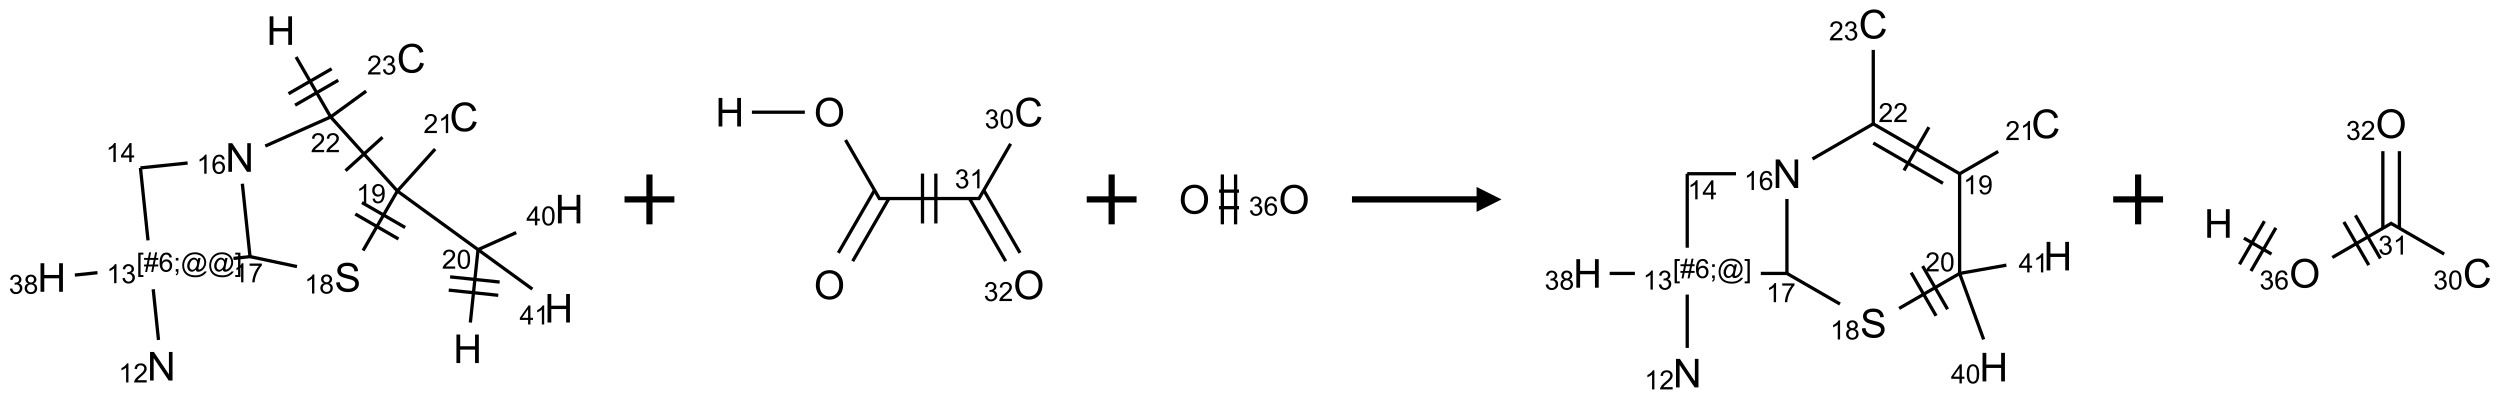 <?xml version="1.0" encoding="UTF-8"?>
<svg xmlns="http://www.w3.org/2000/svg" xmlns:xlink="http://www.w3.org/1999/xlink" width="1003" height="160" viewBox="0 0 1003 160">
<defs>
<g>
<g id="glyph-0-0">
<path d="M 2 0 L 2 -10 L 10 -10 L 10 0 Z M 2.25 -0.25 L 9.75 -0.25 L 9.75 -9.75 L 2.25 -9.75 Z M 2.25 -0.25 "/>
</g>
<g id="glyph-0-1">
<path d="M 1.281 0 L 1.281 -11.453 L 2.797 -11.453 L 2.797 -6.75 L 8.75 -6.75 L 8.75 -11.453 L 10.266 -11.453 L 10.266 0 L 8.75 0 L 8.75 -5.398 L 2.797 -5.398 L 2.797 0 Z M 1.281 0 "/>
</g>
<g id="glyph-0-2">
<path d="M 9.406 -4.016 L 10.922 -3.633 C 10.605 -2.387 10.031 -1.438 9.207 -0.785 C 8.383 -0.133 7.371 0.195 6.18 0.195 C 4.945 0.195 3.941 -0.055 3.168 -0.559 C 2.395 -1.062 1.805 -1.789 1.402 -2.742 C 1 -3.695 0.797 -4.719 0.797 -5.812 C 0.797 -7.004 1.023 -8.047 1.48 -8.934 C 1.938 -9.82 2.586 -10.496 3.426 -10.957 C 4.266 -11.418 5.191 -11.648 6.203 -11.648 C 7.348 -11.648 8.312 -11.355 9.094 -10.773 C 9.875 -10.191 10.418 -9.371 10.727 -8.312 L 9.234 -7.961 C 8.969 -8.793 8.582 -9.402 8.078 -9.781 C 7.574 -10.16 6.938 -10.352 6.172 -10.352 C 5.293 -10.352 4.555 -10.141 3.965 -9.719 C 3.375 -9.297 2.957 -8.73 2.719 -8.02 C 2.48 -7.309 2.359 -6.574 2.359 -5.82 C 2.359 -4.848 2.5 -3.996 2.785 -3.27 C 3.07 -2.543 3.512 -2 4.109 -1.641 C 4.707 -1.281 5.355 -1.102 6.055 -1.102 C 6.902 -1.102 7.621 -1.348 8.211 -1.836 C 8.801 -2.324 9.199 -3.051 9.406 -4.016 Z M 9.406 -4.016 "/>
</g>
<g id="glyph-0-3">
<path d="M 0.719 -3.68 L 2.148 -3.805 C 2.215 -3.23 2.375 -2.762 2.621 -2.395 C 2.867 -2.027 3.254 -1.73 3.773 -1.504 C 4.293 -1.277 4.879 -1.164 5.531 -1.164 C 6.109 -1.164 6.621 -1.25 7.062 -1.422 C 7.504 -1.594 7.836 -1.828 8.051 -2.129 C 8.266 -2.43 8.375 -2.754 8.375 -3.109 C 8.375 -3.469 8.27 -3.781 8.062 -4.051 C 7.855 -4.32 7.512 -4.543 7.031 -4.727 C 6.723 -4.848 6.043 -5.031 4.992 -5.285 C 3.941 -5.539 3.203 -5.777 2.781 -6 C 2.234 -6.285 1.828 -6.641 1.559 -7.066 C 1.289 -7.492 1.156 -7.965 1.156 -8.492 C 1.156 -9.07 1.32 -9.609 1.648 -10.113 C 1.977 -10.617 2.457 -10.996 3.086 -11.258 C 3.715 -11.52 4.418 -11.648 5.188 -11.648 C 6.035 -11.648 6.785 -11.512 7.434 -11.238 C 8.082 -10.965 8.582 -10.562 8.93 -10.031 C 9.277 -9.5 9.465 -8.898 9.492 -8.227 L 8.039 -8.117 C 7.961 -8.84 7.695 -9.387 7.246 -9.758 C 6.797 -10.129 6.129 -10.312 5.25 -10.312 C 4.332 -10.312 3.664 -10.145 3.246 -9.809 C 2.828 -9.473 2.617 -9.066 2.617 -8.594 C 2.617 -8.184 2.766 -7.844 3.062 -7.578 C 3.355 -7.312 4.117 -7.039 5.348 -6.762 C 6.578 -6.484 7.426 -6.238 7.883 -6.031 C 8.551 -5.723 9.043 -5.336 9.359 -4.863 C 9.676 -4.391 9.836 -3.848 9.836 -3.234 C 9.836 -2.625 9.66 -2.051 9.312 -1.512 C 8.965 -0.973 8.461 -0.555 7.809 -0.254 C 7.156 0.047 6.418 0.195 5.602 0.195 C 4.566 0.195 3.695 0.043 2.996 -0.258 C 2.297 -0.559 1.746 -1.016 1.348 -1.621 C 0.949 -2.227 0.738 -2.914 0.719 -3.68 Z M 0.719 -3.68 "/>
</g>
<g id="glyph-0-4">
<path d="M 1.219 0 L 1.219 -11.453 L 2.773 -11.453 L 8.789 -2.461 L 8.789 -11.453 L 10.242 -11.453 L 10.242 0 L 8.688 0 L 2.672 -9 L 2.672 0 Z M 1.219 0 "/>
</g>
<g id="glyph-0-5">
<path d="M 0.773 -5.578 C 0.773 -7.48 1.285 -8.969 2.305 -10.043 C 3.324 -11.117 4.645 -11.656 6.258 -11.656 C 7.316 -11.656 8.27 -11.402 9.117 -10.898 C 9.965 -10.395 10.613 -9.688 11.059 -8.785 C 11.504 -7.883 11.727 -6.855 11.727 -5.711 C 11.727 -4.551 11.492 -3.512 11.023 -2.594 C 10.555 -1.676 9.891 -0.984 9.031 -0.512 C 8.172 -0.039 7.246 0.195 6.25 0.195 C 5.172 0.195 4.207 -0.066 3.359 -0.586 C 2.512 -1.105 1.867 -1.816 1.43 -2.719 C 0.992 -3.621 0.773 -4.574 0.773 -5.578 Z M 2.336 -5.555 C 2.336 -4.176 2.707 -3.086 3.449 -2.293 C 4.191 -1.5 5.121 -1.102 6.242 -1.102 C 7.383 -1.102 8.32 -1.504 9.059 -2.305 C 9.797 -3.105 10.164 -4.246 10.164 -5.719 C 10.164 -6.652 10.008 -7.465 9.691 -8.16 C 9.375 -8.855 8.914 -9.395 8.309 -9.777 C 7.703 -10.16 7.02 -10.352 6.266 -10.352 C 5.191 -10.352 4.27 -9.984 3.496 -9.246 C 2.723 -8.508 2.336 -7.277 2.336 -5.555 Z M 2.336 -5.555 "/>
</g>
<g id="glyph-1-0">
<path d="M 1.332 0 L 1.332 -6.668 L 6.668 -6.668 L 6.668 0 Z M 1.5 -0.168 L 6.5 -0.168 L 6.5 -6.5 L 1.5 -6.5 Z M 1.5 -0.168 "/>
</g>
<g id="glyph-1-1">
<path d="M 5.371 -0.902 L 5.371 0 L 0.324 0 C 0.316 -0.227 0.352 -0.441 0.434 -0.652 C 0.562 -0.996 0.766 -1.332 1.051 -1.668 C 1.332 -2 1.742 -2.387 2.277 -2.824 C 3.105 -3.504 3.668 -4.043 3.957 -4.441 C 4.25 -4.84 4.395 -5.215 4.395 -5.566 C 4.395 -5.938 4.262 -6.254 3.996 -6.508 C 3.73 -6.762 3.387 -6.891 2.957 -6.891 C 2.508 -6.891 2.145 -6.754 1.875 -6.484 C 1.605 -6.215 1.469 -5.84 1.465 -5.359 L 0.5 -5.457 C 0.566 -6.176 0.812 -6.727 1.246 -7.102 C 1.676 -7.477 2.254 -7.668 2.98 -7.668 C 3.711 -7.668 4.293 -7.465 4.719 -7.059 C 5.145 -6.652 5.359 -6.148 5.359 -5.547 C 5.359 -5.242 5.297 -4.941 5.172 -4.645 C 5.047 -4.352 4.84 -4.039 4.551 -3.715 C 4.262 -3.387 3.777 -2.938 3.105 -2.371 C 2.543 -1.898 2.18 -1.578 2.02 -1.41 C 1.859 -1.242 1.73 -1.07 1.625 -0.902 Z M 5.371 -0.902 "/>
</g>
<g id="glyph-1-2">
<path d="M 0.441 -3.766 C 0.441 -4.668 0.535 -5.395 0.723 -5.945 C 0.906 -6.496 1.184 -6.922 1.551 -7.219 C 1.918 -7.516 2.375 -7.668 2.934 -7.668 C 3.344 -7.668 3.703 -7.586 4.012 -7.418 C 4.32 -7.254 4.574 -7.016 4.777 -6.707 C 4.977 -6.395 5.137 -6.016 5.25 -5.57 C 5.363 -5.125 5.422 -4.523 5.422 -3.766 C 5.422 -2.871 5.328 -2.148 5.145 -1.598 C 4.961 -1.047 4.688 -0.621 4.32 -0.32 C 3.953 -0.02 3.492 0.129 2.934 0.129 C 2.195 0.129 1.617 -0.133 1.199 -0.66 C 0.695 -1.297 0.441 -2.332 0.441 -3.766 Z M 1.406 -3.766 C 1.406 -2.512 1.555 -1.68 1.848 -1.262 C 2.141 -0.848 2.5 -0.641 2.934 -0.641 C 3.363 -0.641 3.727 -0.848 4.02 -1.266 C 4.312 -1.684 4.457 -2.516 4.457 -3.766 C 4.457 -5.023 4.312 -5.859 4.02 -6.27 C 3.727 -6.684 3.359 -6.891 2.922 -6.891 C 2.492 -6.891 2.148 -6.707 1.891 -6.344 C 1.566 -5.879 1.406 -5.02 1.406 -3.766 Z M 1.406 -3.766 "/>
</g>
<g id="glyph-1-3">
<path d="M 3.973 0 L 3.035 0 L 3.035 -5.973 C 2.809 -5.758 2.516 -5.543 2.148 -5.328 C 1.781 -5.113 1.453 -4.953 1.16 -4.844 L 1.16 -5.75 C 1.684 -5.996 2.145 -6.297 2.535 -6.645 C 2.93 -6.996 3.207 -7.336 3.371 -7.668 L 3.973 -7.668 Z M 3.973 0 "/>
</g>
<g id="glyph-1-4">
<path d="M 0.582 -1.766 L 1.484 -1.848 C 1.562 -1.426 1.707 -1.117 1.922 -0.926 C 2.137 -0.734 2.414 -0.641 2.75 -0.641 C 3.039 -0.641 3.289 -0.707 3.508 -0.84 C 3.727 -0.973 3.902 -1.148 4.043 -1.367 C 4.18 -1.586 4.297 -1.887 4.391 -2.262 C 4.484 -2.637 4.531 -3.016 4.531 -3.406 C 4.531 -3.449 4.531 -3.512 4.527 -3.594 C 4.34 -3.297 4.082 -3.055 3.758 -2.867 C 3.434 -2.68 3.082 -2.59 2.703 -2.59 C 2.07 -2.59 1.535 -2.816 1.098 -3.277 C 0.66 -3.734 0.441 -4.34 0.441 -5.09 C 0.441 -5.863 0.672 -6.484 1.129 -6.957 C 1.586 -7.43 2.156 -7.668 2.844 -7.668 C 3.34 -7.668 3.793 -7.531 4.207 -7.266 C 4.617 -7 4.93 -6.617 5.145 -6.121 C 5.355 -5.629 5.465 -4.91 5.465 -3.973 C 5.465 -2.996 5.359 -2.223 5.145 -1.645 C 4.934 -1.066 4.617 -0.625 4.199 -0.324 C 3.781 -0.02 3.293 0.129 2.73 0.129 C 2.133 0.129 1.645 -0.035 1.266 -0.367 C 0.887 -0.699 0.66 -1.164 0.582 -1.766 Z M 4.422 -5.137 C 4.422 -5.676 4.277 -6.102 3.992 -6.418 C 3.707 -6.734 3.359 -6.891 2.957 -6.891 C 2.543 -6.891 2.18 -6.719 1.871 -6.379 C 1.562 -6.039 1.406 -5.598 1.406 -5.059 C 1.406 -4.57 1.555 -4.176 1.848 -3.871 C 2.141 -3.566 2.5 -3.418 2.934 -3.418 C 3.367 -3.418 3.723 -3.57 4.004 -3.871 C 4.281 -4.176 4.422 -4.598 4.422 -5.137 Z M 4.422 -5.137 "/>
</g>
<g id="glyph-1-5">
<path d="M 1.887 -4.141 C 1.496 -4.281 1.207 -4.484 1.02 -4.75 C 0.832 -5.016 0.738 -5.328 0.738 -5.699 C 0.738 -6.254 0.938 -6.719 1.34 -7.098 C 1.738 -7.477 2.27 -7.668 2.934 -7.668 C 3.598 -7.668 4.137 -7.473 4.543 -7.086 C 4.949 -6.699 5.152 -6.227 5.152 -5.672 C 5.152 -5.316 5.059 -5.008 4.871 -4.746 C 4.688 -4.484 4.406 -4.281 4.027 -4.141 C 4.496 -3.988 4.852 -3.742 5.098 -3.402 C 5.34 -3.062 5.465 -2.656 5.465 -2.184 C 5.465 -1.531 5.234 -0.98 4.77 -0.535 C 4.309 -0.09 3.703 0.129 2.949 0.129 C 2.195 0.129 1.586 -0.094 1.125 -0.539 C 0.664 -0.984 0.434 -1.543 0.434 -2.207 C 0.434 -2.703 0.559 -3.121 0.809 -3.457 C 1.062 -3.793 1.422 -4.02 1.887 -4.141 Z M 1.699 -5.73 C 1.699 -5.367 1.812 -5.074 2.047 -4.844 C 2.281 -4.613 2.582 -4.5 2.953 -4.5 C 3.312 -4.5 3.609 -4.613 3.84 -4.84 C 4.07 -5.066 4.188 -5.348 4.188 -5.676 C 4.188 -6.02 4.07 -6.309 3.832 -6.543 C 3.594 -6.777 3.297 -6.895 2.941 -6.895 C 2.586 -6.895 2.289 -6.781 2.051 -6.551 C 1.816 -6.324 1.699 -6.047 1.699 -5.73 Z M 1.395 -2.203 C 1.395 -1.938 1.461 -1.676 1.586 -1.426 C 1.711 -1.176 1.902 -0.984 2.152 -0.848 C 2.402 -0.711 2.672 -0.641 2.957 -0.641 C 3.406 -0.641 3.777 -0.785 4.066 -1.074 C 4.359 -1.363 4.504 -1.727 4.504 -2.172 C 4.504 -2.625 4.355 -2.996 4.055 -3.293 C 3.754 -3.586 3.379 -3.734 2.926 -3.734 C 2.484 -3.734 2.121 -3.59 1.832 -3.297 C 1.543 -3.004 1.395 -2.641 1.395 -2.203 Z M 1.395 -2.203 "/>
</g>
<g id="glyph-1-6">
<path d="M 0.504 -6.637 L 0.504 -7.535 L 5.449 -7.535 L 5.449 -6.809 C 4.961 -6.289 4.48 -5.602 4.004 -4.746 C 3.527 -3.887 3.156 -3.004 2.895 -2.098 C 2.707 -1.461 2.59 -0.762 2.535 0 L 1.574 0 C 1.582 -0.602 1.703 -1.328 1.926 -2.176 C 2.152 -3.027 2.477 -3.848 2.898 -4.637 C 3.32 -5.426 3.77 -6.094 4.246 -6.637 Z M 0.504 -6.637 "/>
</g>
<g id="glyph-1-7">
<path d="M 0.723 2.121 L 0.723 -7.637 L 2.793 -7.637 L 2.793 -6.859 L 1.66 -6.859 L 1.66 1.344 L 2.793 1.344 L 2.793 2.121 Z M 0.723 2.121 "/>
</g>
<g id="glyph-1-8">
<path d="M 0.535 0.129 L 0.988 -2.09 L 0.109 -2.09 L 0.109 -2.863 L 1.145 -2.863 L 1.531 -4.754 L 0.109 -4.754 L 0.109 -5.531 L 1.688 -5.531 L 2.141 -7.766 L 2.922 -7.766 L 2.469 -5.531 L 4.109 -5.531 L 4.562 -7.766 L 5.348 -7.766 L 4.895 -5.531 L 5.797 -5.531 L 5.797 -4.754 L 4.738 -4.754 L 4.348 -2.863 L 5.797 -2.863 L 5.797 -2.09 L 4.191 -2.09 L 3.738 0.129 L 2.957 0.129 L 3.406 -2.09 L 1.77 -2.09 L 1.316 0.129 Z M 1.926 -2.863 L 3.562 -2.863 L 3.953 -4.754 L 2.312 -4.754 Z M 1.926 -2.863 "/>
</g>
<g id="glyph-1-9">
<path d="M 5.309 -5.766 L 4.375 -5.691 C 4.293 -6.059 4.172 -6.328 4.02 -6.496 C 3.766 -6.762 3.453 -6.895 3.082 -6.895 C 2.785 -6.895 2.523 -6.812 2.297 -6.645 C 2 -6.43 1.77 -6.117 1.598 -5.703 C 1.43 -5.289 1.34 -4.703 1.332 -3.938 C 1.559 -4.281 1.836 -4.535 2.16 -4.703 C 2.488 -4.871 2.828 -4.953 3.188 -4.953 C 3.812 -4.953 4.344 -4.723 4.785 -4.262 C 5.223 -3.801 5.441 -3.207 5.441 -2.48 C 5.441 -2 5.34 -1.555 5.133 -1.145 C 4.926 -0.73 4.641 -0.418 4.281 -0.199 C 3.922 0.02 3.512 0.129 3.051 0.129 C 2.27 0.129 1.633 -0.156 1.141 -0.73 C 0.648 -1.305 0.402 -2.254 0.402 -3.574 C 0.402 -5.051 0.672 -6.121 1.219 -6.793 C 1.695 -7.375 2.336 -7.668 3.141 -7.668 C 3.742 -7.668 4.234 -7.5 4.617 -7.16 C 5 -6.824 5.23 -6.359 5.309 -5.766 Z M 1.48 -2.473 C 1.48 -2.152 1.547 -1.844 1.684 -1.547 C 1.82 -1.25 2.016 -1.027 2.262 -0.871 C 2.508 -0.719 2.766 -0.641 3.035 -0.641 C 3.434 -0.641 3.773 -0.801 4.059 -1.121 C 4.344 -1.441 4.484 -1.875 4.484 -2.422 C 4.484 -2.949 4.344 -3.367 4.062 -3.668 C 3.781 -3.973 3.426 -4.125 3 -4.125 C 2.578 -4.125 2.219 -3.973 1.922 -3.668 C 1.625 -3.363 1.48 -2.969 1.48 -2.473 Z M 1.48 -2.473 "/>
</g>
<g id="glyph-1-10">
<path d="M 0.949 -4.465 L 0.949 -5.531 L 2.016 -5.531 L 2.016 -4.465 Z M 0.949 0 L 0.949 -1.066 L 2.016 -1.066 L 2.016 0 C 2.016 0.391 1.945 0.711 1.809 0.949 C 1.668 1.191 1.449 1.379 1.145 1.512 L 0.887 1.109 C 1.082 1.023 1.23 0.895 1.324 0.727 C 1.418 0.559 1.469 0.316 1.48 0 Z M 0.949 0 "/>
</g>
<g id="glyph-1-11">
<path d="M 6.047 -0.848 C 5.82 -0.59 5.57 -0.379 5.289 -0.223 C 5.008 -0.062 4.73 0.016 4.449 0.016 C 4.141 0.016 3.84 -0.074 3.547 -0.254 C 3.254 -0.434 3.02 -0.715 2.836 -1.09 C 2.652 -1.465 2.562 -1.875 2.562 -2.324 C 2.562 -2.875 2.703 -3.43 2.988 -3.98 C 3.27 -4.535 3.621 -4.953 4.043 -5.23 C 4.461 -5.508 4.871 -5.645 5.266 -5.645 C 5.566 -5.645 5.855 -5.566 6.129 -5.41 C 6.402 -5.25 6.641 -5.012 6.84 -4.688 L 7.016 -5.496 L 7.949 -5.496 L 7.199 -2 C 7.094 -1.516 7.043 -1.246 7.043 -1.191 C 7.043 -1.098 7.078 -1.02 7.148 -0.949 C 7.219 -0.883 7.305 -0.848 7.406 -0.848 C 7.59 -0.848 7.832 -0.953 8.129 -1.168 C 8.527 -1.445 8.84 -1.816 9.07 -2.285 C 9.301 -2.75 9.418 -3.234 9.418 -3.73 C 9.418 -4.309 9.27 -4.852 8.973 -5.355 C 8.676 -5.859 8.23 -6.262 7.645 -6.562 C 7.055 -6.863 6.406 -7.016 5.691 -7.016 C 4.879 -7.016 4.137 -6.824 3.465 -6.445 C 2.793 -6.066 2.273 -5.52 1.902 -4.809 C 1.535 -4.098 1.348 -3.34 1.348 -2.527 C 1.348 -1.676 1.535 -0.941 1.902 -0.328 C 2.273 0.285 2.809 0.742 3.508 1.035 C 4.207 1.328 4.984 1.473 5.832 1.473 C 6.742 1.473 7.504 1.32 8.121 1.016 C 8.734 0.711 9.195 0.34 9.5 -0.098 L 10.441 -0.098 C 10.266 0.266 9.961 0.637 9.531 1.016 C 9.102 1.395 8.59 1.695 7.996 1.914 C 7.402 2.133 6.688 2.246 5.848 2.246 C 5.078 2.246 4.367 2.145 3.715 1.949 C 3.066 1.75 2.512 1.453 2.051 1.055 C 1.594 0.656 1.25 0.199 1.016 -0.316 C 0.723 -0.973 0.578 -1.684 0.578 -2.441 C 0.578 -3.289 0.75 -4.098 1.098 -4.863 C 1.523 -5.805 2.125 -6.527 2.902 -7.027 C 3.684 -7.527 4.629 -7.777 5.738 -7.777 C 6.602 -7.777 7.375 -7.602 8.059 -7.246 C 8.746 -6.895 9.285 -6.371 9.684 -5.672 C 10.02 -5.07 10.188 -4.418 10.188 -3.715 C 10.188 -2.707 9.832 -1.812 9.125 -1.031 C 8.492 -0.328 7.801 0.02 7.051 0.02 C 6.812 0.02 6.617 -0.016 6.473 -0.09 C 6.324 -0.16 6.215 -0.266 6.145 -0.402 C 6.102 -0.488 6.066 -0.637 6.047 -0.848 Z M 3.527 -2.262 C 3.527 -1.785 3.641 -1.414 3.863 -1.152 C 4.09 -0.887 4.348 -0.754 4.641 -0.754 C 4.836 -0.754 5.039 -0.812 5.254 -0.93 C 5.469 -1.047 5.676 -1.219 5.871 -1.449 C 6.066 -1.676 6.23 -1.969 6.355 -2.32 C 6.48 -2.672 6.543 -3.027 6.543 -3.379 C 6.543 -3.852 6.426 -4.219 6.191 -4.48 C 5.957 -4.738 5.672 -4.871 5.332 -4.871 C 5.109 -4.871 4.902 -4.812 4.707 -4.699 C 4.512 -4.586 4.32 -4.406 4.137 -4.156 C 3.953 -3.906 3.805 -3.602 3.691 -3.246 C 3.582 -2.887 3.527 -2.559 3.527 -2.262 Z M 3.527 -2.262 "/>
</g>
<g id="glyph-1-12">
<path d="M 2.27 2.121 L 0.203 2.121 L 0.203 1.344 L 1.332 1.344 L 1.332 -6.859 L 0.203 -6.859 L 0.203 -7.637 L 2.27 -7.637 Z M 2.27 2.121 "/>
</g>
<g id="glyph-1-13">
<path d="M 0.449 -2.016 L 1.387 -2.141 C 1.492 -1.609 1.676 -1.227 1.934 -0.992 C 2.191 -0.758 2.508 -0.641 2.879 -0.641 C 3.32 -0.641 3.695 -0.793 3.996 -1.098 C 4.301 -1.402 4.453 -1.781 4.453 -2.234 C 4.453 -2.664 4.312 -3.02 4.031 -3.301 C 3.75 -3.578 3.391 -3.719 2.957 -3.719 C 2.781 -3.719 2.562 -3.684 2.297 -3.613 L 2.402 -4.438 C 2.465 -4.43 2.516 -4.426 2.551 -4.426 C 2.949 -4.426 3.312 -4.531 3.629 -4.738 C 3.949 -4.949 4.109 -5.27 4.109 -5.703 C 4.109 -6.047 3.992 -6.332 3.762 -6.559 C 3.527 -6.785 3.227 -6.895 2.859 -6.895 C 2.496 -6.895 2.191 -6.781 1.949 -6.551 C 1.707 -6.324 1.547 -5.98 1.48 -5.52 L 0.543 -5.688 C 0.656 -6.316 0.918 -6.805 1.324 -7.148 C 1.73 -7.492 2.234 -7.668 2.84 -7.668 C 3.254 -7.668 3.641 -7.578 3.988 -7.398 C 4.34 -7.219 4.609 -6.977 4.793 -6.668 C 4.98 -6.359 5.074 -6.031 5.074 -5.684 C 5.074 -5.352 4.984 -5.051 4.809 -4.781 C 4.629 -4.512 4.367 -4.297 4.02 -4.137 C 4.473 -4.031 4.824 -3.816 5.074 -3.488 C 5.324 -3.16 5.449 -2.75 5.449 -2.254 C 5.449 -1.59 5.203 -1.023 4.719 -0.559 C 4.234 -0.098 3.617 0.137 2.875 0.137 C 2.203 0.137 1.648 -0.062 1.207 -0.465 C 0.762 -0.863 0.512 -1.379 0.449 -2.016 Z M 0.449 -2.016 "/>
</g>
<g id="glyph-1-14">
<path d="M 3.449 0 L 3.449 -1.828 L 0.137 -1.828 L 0.137 -2.688 L 3.621 -7.637 L 4.387 -7.637 L 4.387 -2.688 L 5.418 -2.688 L 5.418 -1.828 L 4.387 -1.828 L 4.387 0 Z M 3.449 -2.688 L 3.449 -6.129 L 1.059 -2.688 Z M 3.449 -2.688 "/>
</g>
</g>
</defs>
<path fill="none" stroke-width="0.033" stroke-linecap="butt" stroke-linejoin="miter" stroke="rgb(0%, 0%, 0%)" stroke-opacity="1" stroke-miterlimit="10" d="M 4.199 2.928 L 4.276 2.197 " transform="matrix(40, 0, 0, 40, 20.746, 12.277)"/>
<path fill="none" stroke-width="0.033" stroke-linecap="butt" stroke-linejoin="miter" stroke="rgb(0%, 0%, 0%)" stroke-opacity="1" stroke-miterlimit="10" d="M 4.493 2.522 L 3.996 2.47 " transform="matrix(40, 0, 0, 40, 20.746, 12.277)"/>
<path fill="none" stroke-width="0.033" stroke-linecap="butt" stroke-linejoin="miter" stroke="rgb(0%, 0%, 0%)" stroke-opacity="1" stroke-miterlimit="10" d="M 4.479 2.655 L 3.982 2.603 " transform="matrix(40, 0, 0, 40, 20.746, 12.277)"/>
<path fill="none" stroke-width="0.033" stroke-linecap="butt" stroke-linejoin="miter" stroke="rgb(0%, 0%, 0%)" stroke-opacity="1" stroke-miterlimit="10" d="M 4.276 2.197 L 3.467 1.609 " transform="matrix(40, 0, 0, 40, 20.746, 12.277)"/>
<path fill="none" stroke-width="0.033" stroke-linecap="butt" stroke-linejoin="miter" stroke="rgb(0%, 0%, 0%)" stroke-opacity="1" stroke-miterlimit="10" d="M 3.467 1.609 L 3.846 1.188 " transform="matrix(40, 0, 0, 40, 20.746, 12.277)"/>
<path fill="none" stroke-width="0.033" stroke-linecap="butt" stroke-linejoin="miter" stroke="rgb(0%, 0%, 0%)" stroke-opacity="1" stroke-miterlimit="10" d="M 3.467 1.609 L 3.123 2.206 " transform="matrix(40, 0, 0, 40, 20.746, 12.277)"/>
<path fill="none" stroke-width="0.033" stroke-linecap="butt" stroke-linejoin="miter" stroke="rgb(0%, 0%, 0%)" stroke-opacity="1" stroke-miterlimit="10" d="M 3.045 1.84 L 3.478 2.09 " transform="matrix(40, 0, 0, 40, 20.746, 12.277)"/>
<path fill="none" stroke-width="0.033" stroke-linecap="butt" stroke-linejoin="miter" stroke="rgb(0%, 0%, 0%)" stroke-opacity="1" stroke-miterlimit="10" d="M 3.112 1.725 L 3.545 1.975 " transform="matrix(40, 0, 0, 40, 20.746, 12.277)"/>
<path fill="none" stroke-width="0.033" stroke-linecap="butt" stroke-linejoin="miter" stroke="rgb(0%, 0%, 0%)" stroke-opacity="1" stroke-miterlimit="10" d="M 2.46 2.367 L 1.989 2.267 " transform="matrix(40, 0, 0, 40, 20.746, 12.277)"/>
<path fill="none" stroke-width="0.033" stroke-linecap="butt" stroke-linejoin="miter" stroke="rgb(0%, 0%, 0%)" stroke-opacity="1" stroke-miterlimit="10" d="M 1.989 2.267 L 1.823 2.285 " transform="matrix(40, 0, 0, 40, 20.746, 12.277)"/>
<path fill="none" stroke-width="0.033" stroke-linecap="butt" stroke-linejoin="miter" stroke="rgb(0%, 0%, 0%)" stroke-opacity="1" stroke-miterlimit="10" d="M 1.018 2.594 L 1.071 3.103 " transform="matrix(40, 0, 0, 40, 20.746, 12.277)"/>
<path fill="none" stroke-width="0.033" stroke-linecap="butt" stroke-linejoin="miter" stroke="rgb(0%, 0%, 0%)" stroke-opacity="1" stroke-miterlimit="10" d="M 0.459 2.428 L 0.232 2.452 " transform="matrix(40, 0, 0, 40, 20.746, 12.277)"/>
<path fill="none" stroke-width="0.033" stroke-linecap="butt" stroke-linejoin="miter" stroke="rgb(0%, 0%, 0%)" stroke-opacity="1" stroke-miterlimit="10" d="M 0.966 2.104 L 0.89 1.377 " transform="matrix(40, 0, 0, 40, 20.746, 12.277)"/>
<path fill="none" stroke-width="0.033" stroke-linecap="butt" stroke-linejoin="miter" stroke="rgb(0%, 0%, 0%)" stroke-opacity="1" stroke-miterlimit="10" d="M 0.89 1.377 L 1.363 1.328 " transform="matrix(40, 0, 0, 40, 20.746, 12.277)"/>
<path fill="none" stroke-width="0.033" stroke-linecap="butt" stroke-linejoin="miter" stroke="rgb(0%, 0%, 0%)" stroke-opacity="1" stroke-miterlimit="10" d="M 1.912 1.536 L 1.989 2.267 " transform="matrix(40, 0, 0, 40, 20.746, 12.277)"/>
<path fill="none" stroke-width="0.033" stroke-linecap="butt" stroke-linejoin="miter" stroke="rgb(0%, 0%, 0%)" stroke-opacity="1" stroke-miterlimit="10" d="M 2.142 1.158 L 2.798 0.866 " transform="matrix(40, 0, 0, 40, 20.746, 12.277)"/>
<path fill="none" stroke-width="0.033" stroke-linecap="butt" stroke-linejoin="miter" stroke="rgb(0%, 0%, 0%)" stroke-opacity="1" stroke-miterlimit="10" d="M 2.798 0.866 L 3.467 1.609 " transform="matrix(40, 0, 0, 40, 20.746, 12.277)"/>
<path fill="none" stroke-width="0.033" stroke-linecap="butt" stroke-linejoin="miter" stroke="rgb(0%, 0%, 0%)" stroke-opacity="1" stroke-miterlimit="10" d="M 2.947 1.405 L 3.318 1.07 " transform="matrix(40, 0, 0, 40, 20.746, 12.277)"/>
<path fill="none" stroke-width="0.033" stroke-linecap="butt" stroke-linejoin="miter" stroke="rgb(0%, 0%, 0%)" stroke-opacity="1" stroke-miterlimit="10" d="M 2.798 0.866 L 2.451 0.265 " transform="matrix(40, 0, 0, 40, 20.746, 12.277)"/>
<path fill="none" stroke-width="0.033" stroke-linecap="butt" stroke-linejoin="miter" stroke="rgb(0%, 0%, 0%)" stroke-opacity="1" stroke-miterlimit="10" d="M 2.808 0.383 L 2.375 0.633 " transform="matrix(40, 0, 0, 40, 20.746, 12.277)"/>
<path fill="none" stroke-width="0.033" stroke-linecap="butt" stroke-linejoin="miter" stroke="rgb(0%, 0%, 0%)" stroke-opacity="1" stroke-miterlimit="10" d="M 2.874 0.498 L 2.441 0.748 " transform="matrix(40, 0, 0, 40, 20.746, 12.277)"/>
<path fill="none" stroke-width="0.033" stroke-linecap="butt" stroke-linejoin="miter" stroke="rgb(0%, 0%, 0%)" stroke-opacity="1" stroke-miterlimit="10" d="M 2.798 0.866 L 3.154 0.607 " transform="matrix(40, 0, 0, 40, 20.746, 12.277)"/>
<path fill="none" stroke-width="0.033" stroke-linecap="butt" stroke-linejoin="miter" stroke="rgb(0%, 0%, 0%)" stroke-opacity="1" stroke-miterlimit="10" d="M 4.276 2.197 L 4.659 2.026 " transform="matrix(40, 0, 0, 40, 20.746, 12.277)"/>
<path fill="none" stroke-width="0.033" stroke-linecap="butt" stroke-linejoin="miter" stroke="rgb(0%, 0%, 0%)" stroke-opacity="1" stroke-miterlimit="10" d="M 4.276 2.197 L 4.821 2.593 " transform="matrix(40, 0, 0, 40, 20.746, 12.277)"/>
<g fill="rgb(0%, 0%, 0%)" fill-opacity="1">
<use xlink:href="#glyph-0-1" x="181.84" y="145.664"/>
</g>
<g fill="rgb(0%, 0%, 0%)" fill-opacity="1">
<use xlink:href="#glyph-1-1" x="177.246" y="107.801"/>
<use xlink:href="#glyph-1-2" x="183.178" y="107.801"/>
</g>
<g fill="rgb(0%, 0%, 0%)" fill-opacity="1">
<use xlink:href="#glyph-1-3" x="142.957" y="81.484"/>
<use xlink:href="#glyph-1-4" x="148.889" y="81.484"/>
</g>
<g fill="rgb(0%, 0%, 0%)" fill-opacity="1">
<use xlink:href="#glyph-0-2" x="180.34" y="52.645"/>
</g>
<g fill="rgb(0%, 0%, 0%)" fill-opacity="1">
<use xlink:href="#glyph-1-1" x="169.898" y="53.398"/>
<use xlink:href="#glyph-1-3" x="175.831" y="53.398"/>
</g>
<g fill="rgb(0%, 0%, 0%)" fill-opacity="1">
<use xlink:href="#glyph-0-3" x="134.156" y="117.012"/>
</g>
<g fill="rgb(0%, 0%, 0%)" fill-opacity="1">
<use xlink:href="#glyph-1-3" x="122.145" y="117.766"/>
<use xlink:href="#glyph-1-5" x="128.077" y="117.766"/>
</g>
<g fill="rgb(0%, 0%, 0%)" fill-opacity="1">
<use xlink:href="#glyph-1-3" x="93.695" y="113.266"/>
<use xlink:href="#glyph-1-6" x="99.628" y="113.266"/>
</g>
<g fill="rgb(0%, 0%, 0%)" fill-opacity="1">
<use xlink:href="#glyph-1-7" x="54.738" y="109.004"/>
<use xlink:href="#glyph-1-8" x="57.702" y="109.004"/>
<use xlink:href="#glyph-1-9" x="63.634" y="109.004"/>
<use xlink:href="#glyph-1-10" x="69.566" y="109.004"/>
<use xlink:href="#glyph-1-11" x="72.53" y="109.004"/>
<use xlink:href="#glyph-1-11" x="83.358" y="109.004"/>
<use xlink:href="#glyph-1-12" x="94.186" y="109.004"/>
</g>
<g fill="rgb(0%, 0%, 0%)" fill-opacity="1">
<use xlink:href="#glyph-1-3" x="42.75" y="113.629"/>
<use xlink:href="#glyph-1-13" x="48.682" y="113.629"/>
</g>
<g fill="rgb(0%, 0%, 0%)" fill-opacity="1">
<use xlink:href="#glyph-0-4" x="58.98" y="152.66"/>
</g>
<g fill="rgb(0%, 0%, 0%)" fill-opacity="1">
<use xlink:href="#glyph-1-3" x="47.559" y="153.449"/>
<use xlink:href="#glyph-1-1" x="53.491" y="153.449"/>
</g>
<g fill="rgb(0%, 0%, 0%)" fill-opacity="1">
<use xlink:href="#glyph-0-1" x="14.973" y="117.059"/>
</g>
<g fill="rgb(0%, 0%, 0%)" fill-opacity="1">
<use xlink:href="#glyph-1-13" x="3.523" y="117.852"/>
<use xlink:href="#glyph-1-5" x="9.456" y="117.852"/>
</g>
<g fill="rgb(0%, 0%, 0%)" fill-opacity="1">
<use xlink:href="#glyph-1-3" x="42.469" y="65.031"/>
<use xlink:href="#glyph-1-14" x="48.401" y="65.031"/>
</g>
<g fill="rgb(0%, 0%, 0%)" fill-opacity="1">
<use xlink:href="#glyph-0-4" x="90.398" y="68.914"/>
</g>
<g fill="rgb(0%, 0%, 0%)" fill-opacity="1">
<use xlink:href="#glyph-1-3" x="78.906" y="69.707"/>
<use xlink:href="#glyph-1-9" x="84.839" y="69.707"/>
</g>
<g fill="rgb(0%, 0%, 0%)" fill-opacity="1">
<use xlink:href="#glyph-1-1" x="124.668" y="61.066"/>
<use xlink:href="#glyph-1-1" x="130.6" y="61.066"/>
</g>
<g fill="rgb(0%, 0%, 0%)" fill-opacity="1">
<use xlink:href="#glyph-0-1" x="106.895" y="18.004"/>
</g>
<g fill="rgb(0%, 0%, 0%)" fill-opacity="1">
<use xlink:href="#glyph-0-2" x="159.172" y="29.133"/>
</g>
<g fill="rgb(0%, 0%, 0%)" fill-opacity="1">
<use xlink:href="#glyph-1-1" x="147.254" y="29.887"/>
<use xlink:href="#glyph-1-13" x="153.186" y="29.887"/>
</g>
<g fill="rgb(0%, 0%, 0%)" fill-opacity="1">
<use xlink:href="#glyph-0-1" x="222.562" y="89.613"/>
</g>
<g fill="rgb(0%, 0%, 0%)" fill-opacity="1">
<use xlink:href="#glyph-1-14" x="211.156" y="90.406"/>
<use xlink:href="#glyph-1-2" x="217.089" y="90.406"/>
</g>
<g fill="rgb(0%, 0%, 0%)" fill-opacity="1">
<use xlink:href="#glyph-0-1" x="218.383" y="129.395"/>
</g>
<g fill="rgb(0%, 0%, 0%)" fill-opacity="1">
<use xlink:href="#glyph-1-14" x="208.422" y="130.188"/>
<use xlink:href="#glyph-1-3" x="214.354" y="130.188"/>
</g>
<path fill="none" stroke-width="0.062" stroke-linecap="butt" stroke-linejoin="miter" stroke="rgb(0%, 0%, 0%)" stroke-opacity="1" stroke-miterlimit="10" d="M -0 0 L 0.5 0 M 0.25 -0.25 L 0.25 0.25 " transform="matrix(40, 0, 0, 40, 250.559, 80)"/>
<path fill="none" stroke-width="0.033" stroke-linecap="butt" stroke-linejoin="miter" stroke="rgb(0%, 0%, 0%)" stroke-opacity="1" stroke-miterlimit="10" d="M 0.222 0 L 0.753 0 " transform="matrix(40, 0, 0, 40, 292.785, 45.014)"/>
<path fill="none" stroke-width="0.033" stroke-linecap="butt" stroke-linejoin="miter" stroke="rgb(0%, 0%, 0%)" stroke-opacity="1" stroke-miterlimit="10" d="M 1.161 0.279 L 1.505 0.874 " transform="matrix(40, 0, 0, 40, 292.785, 45.014)"/>
<path fill="none" stroke-width="0.033" stroke-linecap="butt" stroke-linejoin="miter" stroke="rgb(0%, 0%, 0%)" stroke-opacity="1" stroke-miterlimit="10" d="M 1.452 0.783 L 1.089 1.411 " transform="matrix(40, 0, 0, 40, 292.785, 45.014)"/>
<path fill="none" stroke-width="0.033" stroke-linecap="butt" stroke-linejoin="miter" stroke="rgb(0%, 0%, 0%)" stroke-opacity="1" stroke-miterlimit="10" d="M 1.596 0.866 L 1.233 1.494 " transform="matrix(40, 0, 0, 40, 292.785, 45.014)"/>
<path fill="none" stroke-width="0.033" stroke-linecap="butt" stroke-linejoin="miter" stroke="rgb(0%, 0%, 0%)" stroke-opacity="1" stroke-miterlimit="10" d="M 1.49 0.866 L 2.51 0.866 " transform="matrix(40, 0, 0, 40, 292.785, 45.014)"/>
<path fill="none" stroke-width="0.033" stroke-linecap="butt" stroke-linejoin="miter" stroke="rgb(0%, 0%, 0%)" stroke-opacity="1" stroke-miterlimit="10" d="M 2.067 1.116 L 2.067 0.616 " transform="matrix(40, 0, 0, 40, 292.785, 45.014)"/>
<path fill="none" stroke-width="0.033" stroke-linecap="butt" stroke-linejoin="miter" stroke="rgb(0%, 0%, 0%)" stroke-opacity="1" stroke-miterlimit="10" d="M 1.933 1.116 L 1.933 0.616 " transform="matrix(40, 0, 0, 40, 292.785, 45.014)"/>
<path fill="none" stroke-width="0.033" stroke-linecap="butt" stroke-linejoin="miter" stroke="rgb(0%, 0%, 0%)" stroke-opacity="1" stroke-miterlimit="10" d="M 2.495 0.874 L 2.817 0.317 " transform="matrix(40, 0, 0, 40, 292.785, 45.014)"/>
<path fill="none" stroke-width="0.033" stroke-linecap="butt" stroke-linejoin="miter" stroke="rgb(0%, 0%, 0%)" stroke-opacity="1" stroke-miterlimit="10" d="M 2.404 0.866 L 2.767 1.494 " transform="matrix(40, 0, 0, 40, 292.785, 45.014)"/>
<path fill="none" stroke-width="0.033" stroke-linecap="butt" stroke-linejoin="miter" stroke="rgb(0%, 0%, 0%)" stroke-opacity="1" stroke-miterlimit="10" d="M 2.548 0.783 L 2.911 1.411 " transform="matrix(40, 0, 0, 40, 292.785, 45.014)"/>
<g fill="rgb(0%, 0%, 0%)" fill-opacity="1">
<use xlink:href="#glyph-0-1" x="287.012" y="50.742"/>
</g>
<g fill="rgb(0%, 0%, 0%)" fill-opacity="1">
<use xlink:href="#glyph-0-5" x="326.535" y="50.746"/>
</g>
<g fill="rgb(0%, 0%, 0%)" fill-opacity="1">
<use xlink:href="#glyph-0-5" x="326.535" y="120.027"/>
</g>
<g fill="rgb(0%, 0%, 0%)" fill-opacity="1">
<use xlink:href="#glyph-1-13" x="383.066" y="75.551"/>
<use xlink:href="#glyph-1-3" x="388.999" y="75.551"/>
</g>
<g fill="rgb(0%, 0%, 0%)" fill-opacity="1">
<use xlink:href="#glyph-0-2" x="406.926" y="50.742"/>
</g>
<g fill="rgb(0%, 0%, 0%)" fill-opacity="1">
<use xlink:href="#glyph-1-13" x="395.035" y="51.496"/>
<use xlink:href="#glyph-1-2" x="400.967" y="51.496"/>
</g>
<g fill="rgb(0%, 0%, 0%)" fill-opacity="1">
<use xlink:href="#glyph-0-5" x="406.535" y="120.027"/>
</g>
<g fill="rgb(0%, 0%, 0%)" fill-opacity="1">
<use xlink:href="#glyph-1-13" x="394.672" y="120.777"/>
<use xlink:href="#glyph-1-1" x="400.604" y="120.777"/>
</g>
<path fill="none" stroke-width="0.062" stroke-linecap="butt" stroke-linejoin="miter" stroke="rgb(0%, 0%, 0%)" stroke-opacity="1" stroke-miterlimit="10" d="M -0 0 L 0.5 0 M 0.25 -0.25 L 0.25 0.25 " transform="matrix(40, 0, 0, 40, 435.992, 80)"/>
<path fill="none" stroke-width="0.033" stroke-linecap="butt" stroke-linejoin="miter" stroke="rgb(0%, 0%, 0%)" stroke-opacity="1" stroke-miterlimit="10" d="M 0.247 0.083 L 0.447 0.083 " transform="matrix(40, 0, 0, 40, 479.203, 80)"/>
<path fill="none" stroke-width="0.033" stroke-linecap="butt" stroke-linejoin="miter" stroke="rgb(0%, 0%, 0%)" stroke-opacity="1" stroke-miterlimit="10" d="M 0.247 -0.083 L 0.447 -0.083 " transform="matrix(40, 0, 0, 40, 479.203, 80)"/>
<path fill="none" stroke-width="0.033" stroke-linecap="butt" stroke-linejoin="miter" stroke="rgb(0%, 0%, 0%)" stroke-opacity="1" stroke-miterlimit="10" d="M 0.413 0.25 L 0.413 -0.25 " transform="matrix(40, 0, 0, 40, 479.203, 80)"/>
<path fill="none" stroke-width="0.033" stroke-linecap="butt" stroke-linejoin="miter" stroke="rgb(0%, 0%, 0%)" stroke-opacity="1" stroke-miterlimit="10" d="M 0.28 0.25 L 0.28 -0.25 " transform="matrix(40, 0, 0, 40, 479.203, 80)"/>
<g fill="rgb(0%, 0%, 0%)" fill-opacity="1">
<use xlink:href="#glyph-0-5" x="472.953" y="85.73"/>
</g>
<g fill="rgb(0%, 0%, 0%)" fill-opacity="1">
<use xlink:href="#glyph-0-5" x="512.953" y="85.73"/>
</g>
<g fill="rgb(0%, 0%, 0%)" fill-opacity="1">
<use xlink:href="#glyph-1-13" x="501.02" y="86.48"/>
<use xlink:href="#glyph-1-9" x="506.952" y="86.48"/>
</g>
<path fill-rule="nonzero" fill="rgb(0%, 0%, 0%)" fill-opacity="1" d="M 542.41 81.25 L 592.41 81.25 L 592.41 85 L 602.41 80 L 592.41 75 L 592.41 78.75 L 542.41 78.75 "/>
<path fill="none" stroke-width="0.033" stroke-linecap="butt" stroke-linejoin="miter" stroke="rgb(0%, 0%, 0%)" stroke-opacity="1" stroke-miterlimit="10" d="M 1 3.247 L 1 2.712 " transform="matrix(40, 0, 0, 40, 636.918, 9.701)"/>
<path fill="none" stroke-width="0.033" stroke-linecap="butt" stroke-linejoin="miter" stroke="rgb(0%, 0%, 0%)" stroke-opacity="1" stroke-miterlimit="10" d="M 0.475 2.5 L 0.222 2.5 " transform="matrix(40, 0, 0, 40, 636.918, 9.701)"/>
<path fill="none" stroke-width="0.033" stroke-linecap="butt" stroke-linejoin="miter" stroke="rgb(0%, 0%, 0%)" stroke-opacity="1" stroke-miterlimit="10" d="M 1 2.242 L 1 1.5 " transform="matrix(40, 0, 0, 40, 636.918, 9.701)"/>
<path fill="none" stroke-width="0.033" stroke-linecap="butt" stroke-linejoin="miter" stroke="rgb(0%, 0%, 0%)" stroke-opacity="1" stroke-miterlimit="10" d="M 1 1.5 L 1.489 1.5 " transform="matrix(40, 0, 0, 40, 636.918, 9.701)"/>
<path fill="none" stroke-width="0.033" stroke-linecap="butt" stroke-linejoin="miter" stroke="rgb(0%, 0%, 0%)" stroke-opacity="1" stroke-miterlimit="10" d="M 2 1.753 L 2 2.5 " transform="matrix(40, 0, 0, 40, 636.918, 9.701)"/>
<path fill="none" stroke-width="0.033" stroke-linecap="butt" stroke-linejoin="miter" stroke="rgb(0%, 0%, 0%)" stroke-opacity="1" stroke-miterlimit="10" d="M 2 2.5 L 1.738 2.5 " transform="matrix(40, 0, 0, 40, 636.918, 9.701)"/>
<path fill="none" stroke-width="0.033" stroke-linecap="butt" stroke-linejoin="miter" stroke="rgb(0%, 0%, 0%)" stroke-opacity="1" stroke-miterlimit="10" d="M 2 2.5 L 2.532 2.807 " transform="matrix(40, 0, 0, 40, 636.918, 9.701)"/>
<path fill="none" stroke-width="0.033" stroke-linecap="butt" stroke-linejoin="miter" stroke="rgb(0%, 0%, 0%)" stroke-opacity="1" stroke-miterlimit="10" d="M 3.125 2.851 L 3.732 2.5 " transform="matrix(40, 0, 0, 40, 636.918, 9.701)"/>
<path fill="none" stroke-width="0.033" stroke-linecap="butt" stroke-linejoin="miter" stroke="rgb(0%, 0%, 0%)" stroke-opacity="1" stroke-miterlimit="10" d="M 3.611 2.859 L 3.361 2.426 " transform="matrix(40, 0, 0, 40, 636.918, 9.701)"/>
<path fill="none" stroke-width="0.033" stroke-linecap="butt" stroke-linejoin="miter" stroke="rgb(0%, 0%, 0%)" stroke-opacity="1" stroke-miterlimit="10" d="M 3.496 2.925 L 3.246 2.492 " transform="matrix(40, 0, 0, 40, 636.918, 9.701)"/>
<path fill="none" stroke-width="0.033" stroke-linecap="butt" stroke-linejoin="miter" stroke="rgb(0%, 0%, 0%)" stroke-opacity="1" stroke-miterlimit="10" d="M 3.732 2.5 L 3.973 3.162 " transform="matrix(40, 0, 0, 40, 636.918, 9.701)"/>
<path fill="none" stroke-width="0.033" stroke-linecap="butt" stroke-linejoin="miter" stroke="rgb(0%, 0%, 0%)" stroke-opacity="1" stroke-miterlimit="10" d="M 3.732 2.5 L 4.201 2.417 " transform="matrix(40, 0, 0, 40, 636.918, 9.701)"/>
<path fill="none" stroke-width="0.033" stroke-linecap="butt" stroke-linejoin="miter" stroke="rgb(0%, 0%, 0%)" stroke-opacity="1" stroke-miterlimit="10" d="M 3.732 2.5 L 3.732 1.49 " transform="matrix(40, 0, 0, 40, 636.918, 9.701)"/>
<path fill="none" stroke-width="0.033" stroke-linecap="butt" stroke-linejoin="miter" stroke="rgb(0%, 0%, 0%)" stroke-opacity="1" stroke-miterlimit="10" d="M 3.724 1.505 L 4.119 1.277 " transform="matrix(40, 0, 0, 40, 636.918, 9.701)"/>
<path fill="none" stroke-width="0.033" stroke-linecap="butt" stroke-linejoin="miter" stroke="rgb(0%, 0%, 0%)" stroke-opacity="1" stroke-miterlimit="10" d="M 3.732 1.5 L 2.866 1 " transform="matrix(40, 0, 0, 40, 636.918, 9.701)"/>
<path fill="none" stroke-width="0.033" stroke-linecap="butt" stroke-linejoin="miter" stroke="rgb(0%, 0%, 0%)" stroke-opacity="1" stroke-miterlimit="10" d="M 3.565 1.596 L 2.866 1.192 " transform="matrix(40, 0, 0, 40, 636.918, 9.701)"/>
<path fill="none" stroke-width="0.033" stroke-linecap="butt" stroke-linejoin="miter" stroke="rgb(0%, 0%, 0%)" stroke-opacity="1" stroke-miterlimit="10" d="M 3.424 1.033 L 3.174 1.467 " transform="matrix(40, 0, 0, 40, 636.918, 9.701)"/>
<path fill="none" stroke-width="0.033" stroke-linecap="butt" stroke-linejoin="miter" stroke="rgb(0%, 0%, 0%)" stroke-opacity="1" stroke-miterlimit="10" d="M 2.874 0.995 L 2.256 1.352 " transform="matrix(40, 0, 0, 40, 636.918, 9.701)"/>
<path fill="none" stroke-width="0.033" stroke-linecap="butt" stroke-linejoin="miter" stroke="rgb(0%, 0%, 0%)" stroke-opacity="1" stroke-miterlimit="10" d="M 2.866 1.01 L 2.866 0.258 " transform="matrix(40, 0, 0, 40, 636.918, 9.701)"/>
<g fill="rgb(0%, 0%, 0%)" fill-opacity="1">
<use xlink:href="#glyph-0-4" x="671.188" y="155.43"/>
</g>
<g fill="rgb(0%, 0%, 0%)" fill-opacity="1">
<use xlink:href="#glyph-1-3" x="659.77" y="156.223"/>
<use xlink:href="#glyph-1-1" x="665.702" y="156.223"/>
</g>
<g fill="rgb(0%, 0%, 0%)" fill-opacity="1">
<use xlink:href="#glyph-1-7" x="671.129" y="111.555"/>
<use xlink:href="#glyph-1-8" x="674.092" y="111.555"/>
<use xlink:href="#glyph-1-9" x="680.025" y="111.555"/>
<use xlink:href="#glyph-1-10" x="685.957" y="111.555"/>
<use xlink:href="#glyph-1-11" x="688.921" y="111.555"/>
<use xlink:href="#glyph-1-12" x="699.749" y="111.555"/>
</g>
<g fill="rgb(0%, 0%, 0%)" fill-opacity="1">
<use xlink:href="#glyph-1-3" x="659.141" y="116.184"/>
<use xlink:href="#glyph-1-13" x="665.073" y="116.184"/>
</g>
<g fill="rgb(0%, 0%, 0%)" fill-opacity="1">
<use xlink:href="#glyph-0-1" x="631.145" y="115.43"/>
</g>
<g fill="rgb(0%, 0%, 0%)" fill-opacity="1">
<use xlink:href="#glyph-1-13" x="619.695" y="116.223"/>
<use xlink:href="#glyph-1-5" x="625.628" y="116.223"/>
</g>
<g fill="rgb(0%, 0%, 0%)" fill-opacity="1">
<use xlink:href="#glyph-1-3" x="677.09" y="79.961"/>
<use xlink:href="#glyph-1-14" x="683.022" y="79.961"/>
</g>
<g fill="rgb(0%, 0%, 0%)" fill-opacity="1">
<use xlink:href="#glyph-0-4" x="711.188" y="75.43"/>
</g>
<g fill="rgb(0%, 0%, 0%)" fill-opacity="1">
<use xlink:href="#glyph-1-3" x="699.695" y="76.223"/>
<use xlink:href="#glyph-1-9" x="705.628" y="76.223"/>
</g>
<g fill="rgb(0%, 0%, 0%)" fill-opacity="1">
<use xlink:href="#glyph-1-3" x="708.582" y="121.23"/>
<use xlink:href="#glyph-1-6" x="714.514" y="121.23"/>
</g>
<g fill="rgb(0%, 0%, 0%)" fill-opacity="1">
<use xlink:href="#glyph-0-3" x="746.281" y="135.43"/>
</g>
<g fill="rgb(0%, 0%, 0%)" fill-opacity="1">
<use xlink:href="#glyph-1-3" x="734.27" y="136.184"/>
<use xlink:href="#glyph-1-5" x="740.202" y="136.184"/>
</g>
<g fill="rgb(0%, 0%, 0%)" fill-opacity="1">
<use xlink:href="#glyph-1-1" x="772.41" y="108.875"/>
<use xlink:href="#glyph-1-2" x="778.342" y="108.875"/>
</g>
<g fill="rgb(0%, 0%, 0%)" fill-opacity="1">
<use xlink:href="#glyph-0-1" x="794.109" y="153.016"/>
</g>
<g fill="rgb(0%, 0%, 0%)" fill-opacity="1">
<use xlink:href="#glyph-1-14" x="782.699" y="153.809"/>
<use xlink:href="#glyph-1-2" x="788.632" y="153.809"/>
</g>
<g fill="rgb(0%, 0%, 0%)" fill-opacity="1">
<use xlink:href="#glyph-0-1" x="819.82" y="108.484"/>
</g>
<g fill="rgb(0%, 0%, 0%)" fill-opacity="1">
<use xlink:href="#glyph-1-14" x="809.859" y="109.273"/>
<use xlink:href="#glyph-1-3" x="815.792" y="109.273"/>
</g>
<g fill="rgb(0%, 0%, 0%)" fill-opacity="1">
<use xlink:href="#glyph-1-3" x="787.676" y="77.945"/>
<use xlink:href="#glyph-1-4" x="793.608" y="77.945"/>
</g>
<g fill="rgb(0%, 0%, 0%)" fill-opacity="1">
<use xlink:href="#glyph-0-2" x="814.984" y="55.43"/>
</g>
<g fill="rgb(0%, 0%, 0%)" fill-opacity="1">
<use xlink:href="#glyph-1-1" x="804.539" y="56.184"/>
<use xlink:href="#glyph-1-3" x="810.471" y="56.184"/>
</g>
<g fill="rgb(0%, 0%, 0%)" fill-opacity="1">
<use xlink:href="#glyph-1-1" x="753.641" y="48.977"/>
<use xlink:href="#glyph-1-1" x="759.573" y="48.977"/>
</g>
<g fill="rgb(0%, 0%, 0%)" fill-opacity="1">
<use xlink:href="#glyph-0-2" x="745.699" y="15.43"/>
</g>
<g fill="rgb(0%, 0%, 0%)" fill-opacity="1">
<use xlink:href="#glyph-1-1" x="733.785" y="16.184"/>
<use xlink:href="#glyph-1-13" x="739.717" y="16.184"/>
</g>
<path fill="none" stroke-width="0.062" stroke-linecap="butt" stroke-linejoin="miter" stroke="rgb(0%, 0%, 0%)" stroke-opacity="1" stroke-miterlimit="10" d="M 0 0 L 0.5 0 M 0.25 -0.25 L 0.25 0.25 " transform="matrix(40, 0, 0, 40, 847.816, 80)"/>
<path fill="none" stroke-width="0.033" stroke-linecap="butt" stroke-linejoin="miter" stroke="rgb(0%, 0%, 0%)" stroke-opacity="1" stroke-miterlimit="10" d="M 0.255 1.147 L 0.532 1.307 " transform="matrix(40, 0, 0, 40, 890.043, 49.654)"/>
<path fill="none" stroke-width="0.033" stroke-linecap="butt" stroke-linejoin="miter" stroke="rgb(0%, 0%, 0%)" stroke-opacity="1" stroke-miterlimit="10" d="M 0.326 1.477 L 0.576 1.044 " transform="matrix(40, 0, 0, 40, 890.043, 49.654)"/>
<path fill="none" stroke-width="0.033" stroke-linecap="butt" stroke-linejoin="miter" stroke="rgb(0%, 0%, 0%)" stroke-opacity="1" stroke-miterlimit="10" d="M 0.211 1.41 L 0.461 0.977 " transform="matrix(40, 0, 0, 40, 890.043, 49.654)"/>
<path fill="none" stroke-width="0.033" stroke-linecap="butt" stroke-linejoin="miter" stroke="rgb(0%, 0%, 0%)" stroke-opacity="1" stroke-miterlimit="10" d="M 1.142 1.341 L 1.74 0.995 " transform="matrix(40, 0, 0, 40, 890.043, 49.654)"/>
<path fill="none" stroke-width="0.033" stroke-linecap="butt" stroke-linejoin="miter" stroke="rgb(0%, 0%, 0%)" stroke-opacity="1" stroke-miterlimit="10" d="M 1.624 1.351 L 1.374 0.918 " transform="matrix(40, 0, 0, 40, 890.043, 49.654)"/>
<path fill="none" stroke-width="0.033" stroke-linecap="butt" stroke-linejoin="miter" stroke="rgb(0%, 0%, 0%)" stroke-opacity="1" stroke-miterlimit="10" d="M 1.508 1.418 L 1.258 0.985 " transform="matrix(40, 0, 0, 40, 890.043, 49.654)"/>
<path fill="none" stroke-width="0.033" stroke-linecap="butt" stroke-linejoin="miter" stroke="rgb(0%, 0%, 0%)" stroke-opacity="1" stroke-miterlimit="10" d="M 1.724 0.995 L 2.264 1.307 " transform="matrix(40, 0, 0, 40, 890.043, 49.654)"/>
<path fill="none" stroke-width="0.033" stroke-linecap="butt" stroke-linejoin="miter" stroke="rgb(0%, 0%, 0%)" stroke-opacity="1" stroke-miterlimit="10" d="M 1.815 1.048 L 1.815 0.275 " transform="matrix(40, 0, 0, 40, 890.043, 49.654)"/>
<path fill="none" stroke-width="0.033" stroke-linecap="butt" stroke-linejoin="miter" stroke="rgb(0%, 0%, 0%)" stroke-opacity="1" stroke-miterlimit="10" d="M 1.649 1.048 L 1.649 0.275 " transform="matrix(40, 0, 0, 40, 890.043, 49.654)"/>
<g fill="rgb(0%, 0%, 0%)" fill-opacity="1">
<use xlink:href="#glyph-0-1" x="884.27" y="95.383"/>
</g>
<g fill="rgb(0%, 0%, 0%)" fill-opacity="1">
<use xlink:href="#glyph-0-5" x="918.434" y="115.387"/>
</g>
<g fill="rgb(0%, 0%, 0%)" fill-opacity="1">
<use xlink:href="#glyph-1-13" x="906.5" y="116.133"/>
<use xlink:href="#glyph-1-9" x="912.432" y="116.133"/>
</g>
<g fill="rgb(0%, 0%, 0%)" fill-opacity="1">
<use xlink:href="#glyph-1-13" x="954.148" y="102.152"/>
<use xlink:href="#glyph-1-3" x="960.081" y="102.152"/>
</g>
<g fill="rgb(0%, 0%, 0%)" fill-opacity="1">
<use xlink:href="#glyph-0-2" x="988.109" y="115.383"/>
</g>
<g fill="rgb(0%, 0%, 0%)" fill-opacity="1">
<use xlink:href="#glyph-1-13" x="976.215" y="116.137"/>
<use xlink:href="#glyph-1-2" x="982.147" y="116.137"/>
</g>
<g fill="rgb(0%, 0%, 0%)" fill-opacity="1">
<use xlink:href="#glyph-0-5" x="953.074" y="55.387"/>
</g>
<g fill="rgb(0%, 0%, 0%)" fill-opacity="1">
<use xlink:href="#glyph-1-13" x="941.211" y="56.133"/>
<use xlink:href="#glyph-1-1" x="947.143" y="56.133"/>
</g>
</svg>
